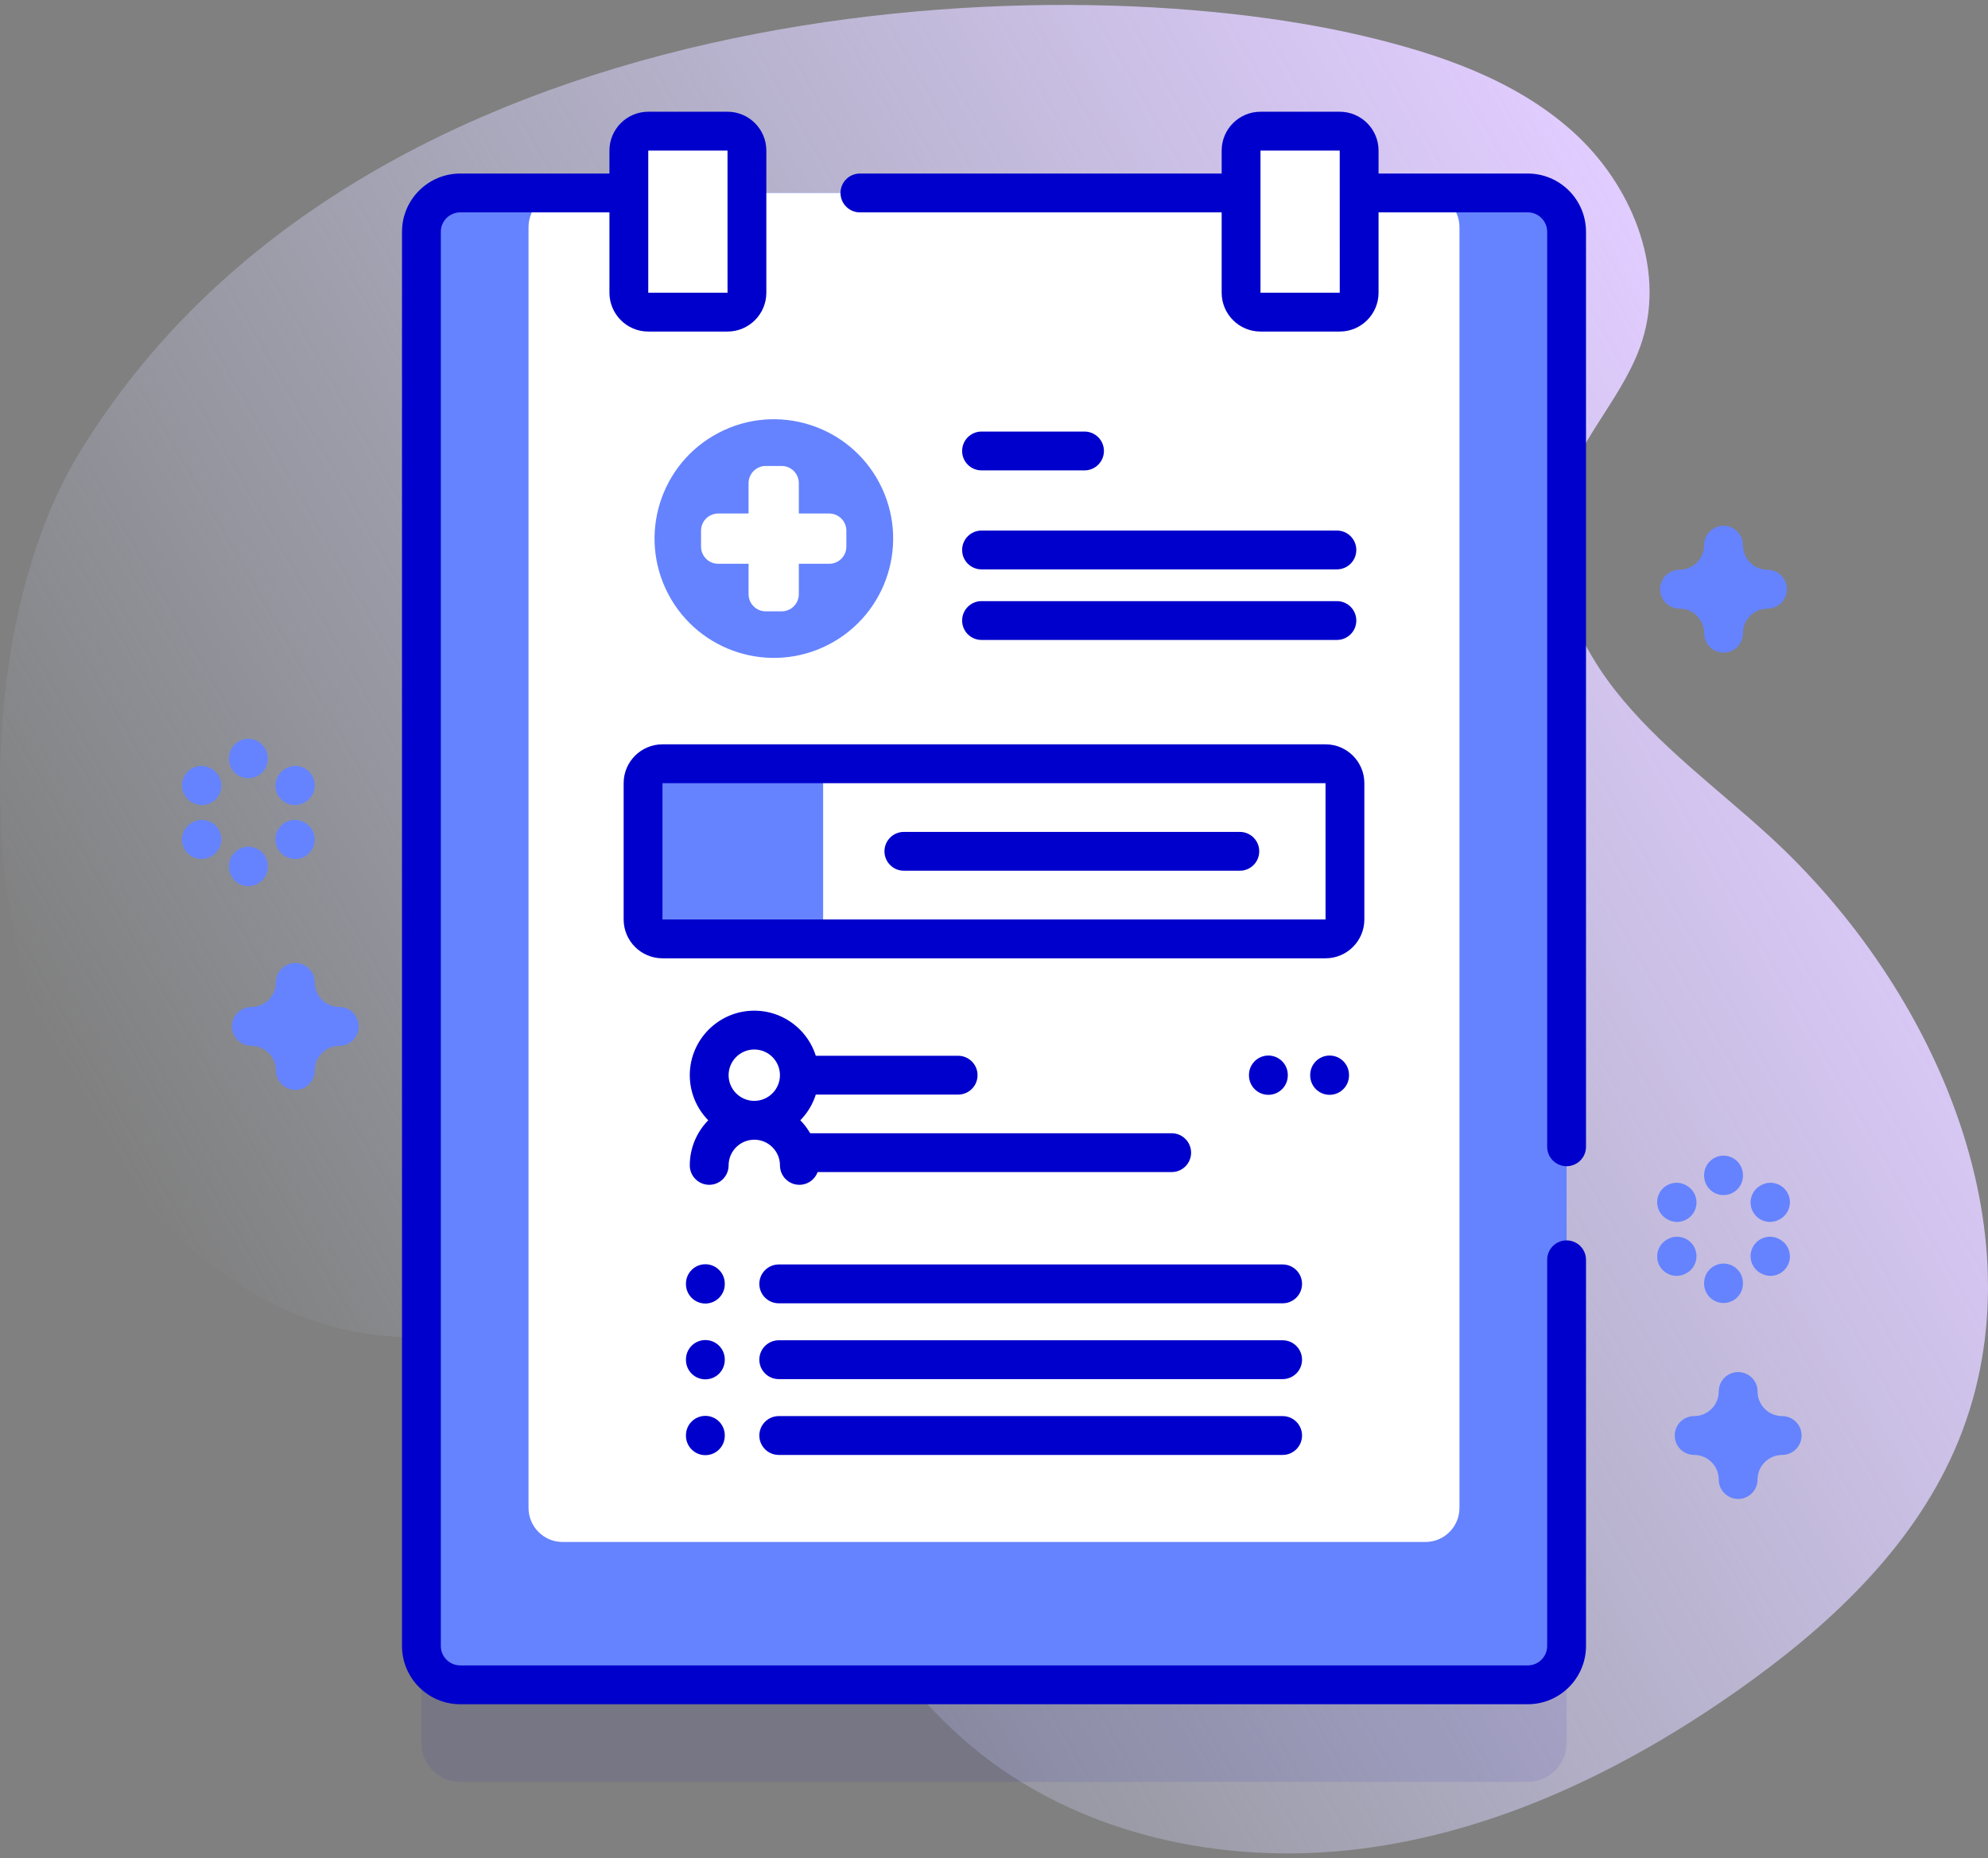 <svg width="214" height="200" viewBox="0 0 214 200" fill="none" xmlns="http://www.w3.org/2000/svg">
<rect x="0" y="0" width="214" height="200" fill="#808080" stroke="none"/>
<path d="M8.5 48.804C-1.517 65.271 -2.573 93.783 4.765 111.606C11.192 127.218 23.977 141.871 40.76 143.707C46.932 144.382 53.24 143.279 59.348 144.391C80.354 148.216 88.168 174.105 104.493 187.866C115.854 197.443 131.618 200.832 146.363 198.987C161.107 197.142 174.911 190.476 187.063 181.923C196.658 175.17 205.635 166.867 210.37 156.132C220.294 133.629 208.619 106.602 190.48 89.993C184.831 84.82 178.534 80.257 173.814 74.224C169.094 68.191 166.09 60.141 168.339 52.818C170.133 46.976 174.963 42.448 176.793 36.617C179.283 28.682 175.525 19.781 169.352 14.207C163.18 8.633 155.013 5.831 146.922 3.908C113.023 -4.151 38.742 -0.909 8.5 48.804Z" fill="url(#paint0_linear)"/>
<path opacity="0.1" d="M164.457 191.772H49.542C47.234 191.772 45.362 189.901 45.362 187.593V35.395C45.362 33.087 47.234 31.216 49.542 31.216H164.457C166.766 31.216 168.637 33.087 168.637 35.395V187.593C168.637 189.901 166.766 191.772 164.457 191.772Z" fill="#2626BC"/>
<path d="M164.457 181.323H49.542C47.234 181.323 45.362 179.452 45.362 177.144V24.946C45.362 22.638 47.234 20.766 49.542 20.766H164.457C166.766 20.766 168.637 22.638 168.637 24.946V177.144C168.637 179.452 166.766 181.323 164.457 181.323Z" fill="#6583FE"/>
<path d="M153.436 165.951H60.563C58.537 165.951 56.894 164.308 56.894 162.281V24.436C56.894 22.409 58.537 20.766 60.563 20.766H153.436C155.462 20.766 157.105 22.409 157.105 24.436V162.281C157.106 164.308 155.463 165.951 153.436 165.951Z" fill="white"/>
<path d="M164.457 183.413H49.542C46.085 183.413 43.273 180.601 43.273 177.144V24.946C43.273 21.489 46.085 18.677 49.542 18.677H67.694C68.848 18.677 69.783 19.612 69.783 20.766C69.783 21.92 68.848 22.856 67.694 22.856H49.542C48.39 22.856 47.452 23.794 47.452 24.946V177.144C47.452 178.296 48.39 179.233 49.542 179.233H164.457C165.61 179.233 166.547 178.296 166.547 177.144V135.583C166.547 134.429 167.483 133.493 168.637 133.493C169.792 133.493 170.727 134.429 170.727 135.583V177.144C170.727 180.601 167.915 183.413 164.457 183.413Z" fill="#0000CC"/>
<path d="M131.506 22.856H92.566C91.412 22.856 90.477 21.92 90.477 20.766C90.477 19.612 91.412 18.677 92.566 18.677H131.506C132.661 18.677 133.596 19.612 133.596 20.766C133.596 21.92 132.661 22.856 131.506 22.856Z" fill="#0000CC"/>
<path d="M168.637 125.51C167.483 125.51 166.547 124.574 166.547 123.42V24.946C166.547 23.794 165.61 22.856 164.458 22.856H147.304C146.149 22.856 145.214 21.92 145.214 20.766C145.214 19.612 146.149 18.677 147.304 18.677H164.458C167.915 18.677 170.727 21.489 170.727 24.946V123.42C170.727 124.574 169.791 125.51 168.637 125.51Z" fill="#0000CC"/>
<path d="M78.313 33.592H69.783C68.629 33.592 67.694 32.656 67.694 31.502V16.205C67.694 15.051 68.629 14.115 69.783 14.115H78.313C79.467 14.115 80.403 15.051 80.403 16.205V31.502C80.403 32.656 79.468 33.592 78.313 33.592Z" fill="white"/>
<path d="M78.314 35.682H69.783C67.479 35.682 65.604 33.807 65.604 31.502V16.205C65.604 13.9 67.479 12.025 69.783 12.025H78.314C80.618 12.025 82.493 13.9 82.493 16.205V31.502C82.493 33.807 80.618 35.682 78.314 35.682ZM69.783 16.205V31.502H78.316L78.314 16.205H69.783Z" fill="#0000CC"/>
<path d="M144.216 33.592H135.686C134.532 33.592 133.596 32.656 133.596 31.502V16.205C133.596 15.051 134.532 14.115 135.686 14.115H144.216C145.371 14.115 146.306 15.051 146.306 16.205V31.502C146.306 32.656 145.37 33.592 144.216 33.592Z" fill="white"/>
<path d="M144.216 35.682H135.686C133.382 35.682 131.507 33.807 131.507 31.502V16.205C131.507 13.9 133.382 12.025 135.686 12.025H144.216C146.521 12.025 148.396 13.9 148.396 16.205V31.502C148.396 33.807 146.521 35.682 144.216 35.682ZM135.686 16.205V31.502H144.219L144.216 16.205H135.686Z" fill="#0000CC"/>
<path d="M89.26 69.337C95.543 66.047 97.968 58.286 94.678 52.004C91.388 45.721 83.628 43.296 77.345 46.586C71.063 49.876 68.637 57.636 71.927 63.919C75.217 70.201 82.978 72.627 89.26 69.337Z" fill="#6583FE"/>
<path d="M89.26 55.266H85.99V51.997C85.99 50.977 85.163 50.15 84.143 50.15H82.428C81.408 50.15 80.58 50.977 80.58 51.997V55.266H77.311C76.291 55.266 75.464 56.094 75.464 57.114V58.829C75.464 59.849 76.291 60.676 77.311 60.676H80.58V63.946C80.58 64.966 81.408 65.793 82.428 65.793H84.143C85.163 65.793 85.99 64.966 85.99 63.946V60.676H89.26C90.28 60.676 91.107 59.849 91.107 58.829V57.114C91.107 56.094 90.28 55.266 89.26 55.266Z" fill="white"/>
<path d="M143.911 61.278H105.658C104.504 61.278 103.569 60.343 103.569 59.188C103.569 58.035 104.504 57.099 105.658 57.099H143.911C145.065 57.099 146.001 58.035 146.001 59.188C146.001 60.343 145.065 61.278 143.911 61.278Z" fill="#0000CC"/>
<path d="M143.911 68.873H105.658C104.504 68.873 103.569 67.938 103.569 66.783C103.569 65.629 104.504 64.694 105.658 64.694H143.911C145.065 64.694 146.001 65.629 146.001 66.783C146.001 67.938 145.065 68.873 143.911 68.873Z" fill="#0000CC"/>
<path d="M116.743 50.624H105.658C104.504 50.624 103.569 49.688 103.569 48.534C103.569 47.38 104.504 46.444 105.658 46.444H116.743C117.897 46.444 118.833 47.38 118.833 48.534C118.833 49.688 117.897 50.624 116.743 50.624Z" fill="#0000CC"/>
<path d="M142.687 101.045H71.312C70.158 101.045 69.222 100.109 69.222 98.955V84.286C69.222 83.132 70.158 82.196 71.312 82.196H142.687C143.841 82.196 144.777 83.132 144.777 84.286V98.955C144.777 100.109 143.842 101.045 142.687 101.045Z" fill="white"/>
<path d="M88.608 82.196H71.312C70.158 82.196 69.222 83.132 69.222 84.286V98.955C69.222 100.109 70.158 101.045 71.312 101.045H88.608V82.196Z" fill="#6583FE"/>
<path d="M133.462 93.71H97.299C96.145 93.71 95.209 92.774 95.209 91.62C95.209 90.466 96.145 89.531 97.299 89.531H133.462C134.616 89.531 135.552 90.466 135.552 91.62C135.552 92.774 134.616 93.71 133.462 93.71Z" fill="#0000CC"/>
<path d="M126.126 121.962H86.344V126.142H126.126C127.28 126.142 128.216 125.206 128.216 124.052C128.216 122.898 127.28 121.962 126.126 121.962Z" fill="#0000CC"/>
<path d="M103.138 113.624H86.344V117.804H103.138C104.292 117.804 105.228 116.868 105.228 115.714C105.228 114.56 104.292 113.624 103.138 113.624Z" fill="#0000CC"/>
<path d="M88.139 115.714C88.139 111.885 85.024 108.77 81.196 108.77C77.367 108.77 74.252 111.885 74.252 115.714C74.252 117.602 75.012 119.315 76.239 120.568C75.012 121.821 74.252 123.533 74.252 125.421C74.252 126.575 75.188 127.511 76.342 127.511C77.496 127.511 78.432 126.575 78.432 125.421C78.432 123.897 79.672 122.657 81.196 122.657C82.72 122.657 83.96 123.898 83.96 125.421C83.96 126.575 84.895 127.511 86.049 127.511C87.204 127.511 88.139 126.575 88.139 125.421C88.139 123.533 87.379 121.821 86.152 120.568C87.379 119.315 88.139 117.602 88.139 115.714ZM81.195 112.949C82.72 112.949 83.959 114.189 83.959 115.713C83.959 117.237 82.719 118.477 81.195 118.477C79.671 118.477 78.431 117.237 78.431 115.713C78.431 114.189 79.671 112.949 81.195 112.949Z" fill="#0000CC"/>
<path d="M138.07 140.264H83.83C82.676 140.264 81.74 139.328 81.74 138.174C81.74 137.02 82.676 136.084 83.83 136.084H138.07C139.224 136.084 140.16 137.02 140.16 138.174C140.16 139.328 139.224 140.264 138.07 140.264Z" fill="#0000CC"/>
<path d="M75.93 140.288C77.084 140.288 78.019 139.352 78.019 138.198V138.15C78.019 136.996 77.084 136.061 75.93 136.061C74.776 136.061 73.84 136.996 73.84 138.15V138.198C73.84 139.352 74.775 140.288 75.93 140.288Z" fill="#0000CC"/>
<path d="M143.126 117.827C144.28 117.827 145.216 116.892 145.216 115.738V115.689C145.216 114.535 144.28 113.6 143.126 113.6C141.972 113.6 141.037 114.535 141.037 115.689V115.738C141.037 116.892 141.972 117.827 143.126 117.827Z" fill="#0000CC"/>
<path d="M136.536 117.827C137.69 117.827 138.626 116.892 138.626 115.738V115.689C138.626 114.535 137.69 113.6 136.536 113.6C135.382 113.6 134.447 114.535 134.447 115.689V115.738C134.447 116.892 135.382 117.827 136.536 117.827Z" fill="#0000CC"/>
<path d="M138.07 148.423H83.83C82.676 148.423 81.74 147.487 81.74 146.333C81.74 145.179 82.676 144.243 83.83 144.243H138.07C139.224 144.243 140.16 145.179 140.16 146.333C140.16 147.488 139.224 148.423 138.07 148.423Z" fill="#0000CC"/>
<path d="M75.93 148.447C77.084 148.447 78.019 147.511 78.019 146.357V146.309C78.019 145.155 77.084 144.219 75.93 144.219C74.776 144.219 73.84 145.155 73.84 146.309V146.357C73.84 147.511 74.775 148.447 75.93 148.447Z" fill="#0000CC"/>
<path d="M138.07 156.583H83.83C82.676 156.583 81.74 155.647 81.74 154.493C81.74 153.339 82.676 152.403 83.83 152.403H138.07C139.224 152.403 140.16 153.339 140.16 154.493C140.16 155.647 139.224 156.583 138.07 156.583Z" fill="#0000CC"/>
<path d="M75.93 156.607C77.084 156.607 78.019 155.671 78.019 154.517V154.469C78.019 153.315 77.084 152.379 75.93 152.379C74.776 152.379 73.84 153.315 73.84 154.469V154.517C73.84 155.671 74.775 156.607 75.93 156.607Z" fill="#0000CC"/>
<path d="M26.737 83.756C25.583 83.756 24.648 82.82 24.648 81.666V81.603C24.648 80.449 25.583 79.513 26.737 79.513C27.891 79.513 28.827 80.449 28.827 81.603V81.666C28.827 82.82 27.891 83.756 26.737 83.756Z" fill="#6583FE"/>
<path d="M26.737 95.368C25.583 95.368 24.648 94.433 24.648 93.278V93.216C24.648 92.062 25.583 91.126 26.737 91.126C27.891 91.126 28.827 92.062 28.827 93.216V93.278C28.827 94.433 27.891 95.368 26.737 95.368Z" fill="#6583FE"/>
<path d="M21.734 86.643C21.38 86.643 21.022 86.553 20.694 86.364L20.64 86.333C19.639 85.758 19.294 84.48 19.87 83.48C20.446 82.479 21.723 82.135 22.724 82.71L22.778 82.742C23.779 83.317 24.123 84.594 23.547 85.595C23.161 86.267 22.457 86.643 21.734 86.643Z" fill="#6583FE"/>
<path d="M31.791 92.45C31.439 92.45 31.082 92.361 30.754 92.172L30.7 92.141C29.698 91.567 29.352 90.29 29.925 89.289C30.499 88.288 31.776 87.94 32.777 88.515L32.832 88.546C33.833 89.12 34.18 90.397 33.606 91.398C33.22 92.072 32.516 92.45 31.791 92.45Z" fill="#6583FE"/>
<path d="M21.684 92.45C20.96 92.45 20.257 92.073 19.87 91.401C19.294 90.401 19.639 89.123 20.64 88.548L20.694 88.517C21.695 87.941 22.972 88.286 23.547 89.286C24.123 90.287 23.779 91.564 22.778 92.14L22.724 92.171C22.395 92.36 22.037 92.45 21.684 92.45Z" fill="#6583FE"/>
<path d="M31.741 86.643C31.016 86.643 30.312 86.266 29.926 85.592C29.352 84.591 29.699 83.314 30.7 82.74L30.754 82.709C31.756 82.134 33.033 82.481 33.607 83.483C34.181 84.484 33.834 85.761 32.832 86.335L32.778 86.367C32.45 86.554 32.093 86.643 31.741 86.643Z" fill="#6583FE"/>
<path d="M31.793 117.293C30.639 117.293 29.703 116.357 29.703 115.203C29.703 113.744 28.516 112.556 27.056 112.556C25.902 112.556 24.966 111.62 24.966 110.466C24.966 109.312 25.902 108.376 27.056 108.376C28.515 108.376 29.703 107.189 29.703 105.729C29.703 104.575 30.639 103.639 31.793 103.639C32.947 103.639 33.883 104.575 33.883 105.729C33.883 107.189 35.07 108.376 36.53 108.376C37.684 108.376 38.62 109.312 38.62 110.466C38.62 111.62 37.684 112.556 36.53 112.556C35.07 112.556 33.883 113.744 33.883 115.203C33.883 116.358 32.947 117.293 31.793 117.293Z" fill="#6583FE"/>
<path d="M185.532 70.238C184.377 70.238 183.442 69.302 183.442 68.148C183.442 66.689 182.254 65.501 180.795 65.501C179.64 65.501 178.705 64.565 178.705 63.411C178.705 62.257 179.64 61.321 180.795 61.321C182.254 61.321 183.442 60.134 183.442 58.674C183.442 57.52 184.377 56.584 185.532 56.584C186.686 56.584 187.621 57.52 187.621 58.674C187.621 60.134 188.809 61.321 190.268 61.321C191.423 61.321 192.358 62.257 192.358 63.411C192.358 64.565 191.423 65.501 190.268 65.501C188.809 65.501 187.621 66.688 187.621 68.148C187.621 69.302 186.686 70.238 185.532 70.238Z" fill="#6583FE"/>
<path d="M185.531 128.618C184.377 128.618 183.442 127.682 183.442 126.528V126.465C183.442 125.311 184.377 124.375 185.531 124.375C186.686 124.375 187.621 125.311 187.621 126.465V126.528C187.621 127.682 186.686 128.618 185.531 128.618Z" fill="#6583FE"/>
<path d="M185.531 140.231C184.377 140.231 183.442 139.295 183.442 138.141V138.078C183.442 136.924 184.377 135.988 185.531 135.988C186.686 135.988 187.621 136.924 187.621 138.078V138.141C187.621 139.295 186.686 140.231 185.531 140.231Z" fill="#6583FE"/>
<path d="M180.528 131.506C180.174 131.506 179.816 131.416 179.488 131.227L179.434 131.195C178.433 130.62 178.089 129.343 178.664 128.342C179.239 127.341 180.517 126.997 181.518 127.572L181.572 127.604C182.573 128.179 182.917 129.457 182.341 130.457C181.955 131.129 181.251 131.506 180.528 131.506Z" fill="#6583FE"/>
<path d="M190.585 137.312C190.231 137.312 189.873 137.222 189.545 137.033L189.49 137.002C188.49 136.427 188.145 135.149 188.721 134.148C189.296 133.148 190.573 132.803 191.574 133.379L191.629 133.41C192.629 133.985 192.974 135.263 192.398 136.264C192.012 136.936 191.309 137.312 190.585 137.312Z" fill="#6583FE"/>
<path d="M180.478 137.312C179.754 137.312 179.051 136.936 178.664 136.264C178.089 135.263 178.433 133.985 179.434 133.41L179.488 133.379C180.489 132.803 181.766 133.148 182.342 134.148C182.917 135.149 182.573 136.427 181.572 137.002L181.518 137.033C181.189 137.222 180.831 137.312 180.478 137.312Z" fill="#6583FE"/>
<path d="M190.534 131.505C189.811 131.505 189.107 131.129 188.721 130.457C188.145 129.457 188.49 128.179 189.49 127.604L189.545 127.572C190.547 126.997 191.823 127.342 192.398 128.342C192.974 129.342 192.629 130.62 191.629 131.195L191.574 131.227C191.246 131.416 190.888 131.505 190.534 131.505Z" fill="#6583FE"/>
<path d="M187.105 161.32C185.951 161.32 185.015 160.384 185.015 159.23C185.015 157.77 183.828 156.583 182.368 156.583C181.214 156.583 180.279 155.647 180.279 154.493C180.279 153.339 181.214 152.403 182.368 152.403C183.828 152.403 185.015 151.216 185.015 149.756C185.015 148.602 185.951 147.666 187.105 147.666C188.26 147.666 189.195 148.602 189.195 149.756C189.195 151.216 190.383 152.403 191.842 152.403C192.997 152.403 193.932 153.339 193.932 154.493C193.932 155.647 192.997 156.583 191.842 156.583C190.383 156.583 189.195 157.77 189.195 159.23C189.195 160.384 188.26 161.32 187.105 161.32Z" fill="#6583FE"/>
<path d="M142.688 103.135H71.312C69.008 103.135 67.133 101.26 67.133 98.955V84.286C67.133 81.981 69.008 80.106 71.312 80.106H142.688C144.992 80.106 146.867 81.981 146.867 84.286V98.955C146.867 101.26 144.992 103.135 142.688 103.135ZM71.312 84.286V98.955H142.69L142.688 84.286H71.312V84.286Z" fill="#0000CC"/>
<defs>
<linearGradient id="paint0_linear" x1="26.637" y1="150.701" x2="193.873" y2="54.148" gradientUnits="userSpaceOnUse">
<stop stop-color="#D2DEFF" stop-opacity="0"/>
<stop offset="1" stop-color="#E1CCFF"/>
</linearGradient>
</defs>
</svg>
